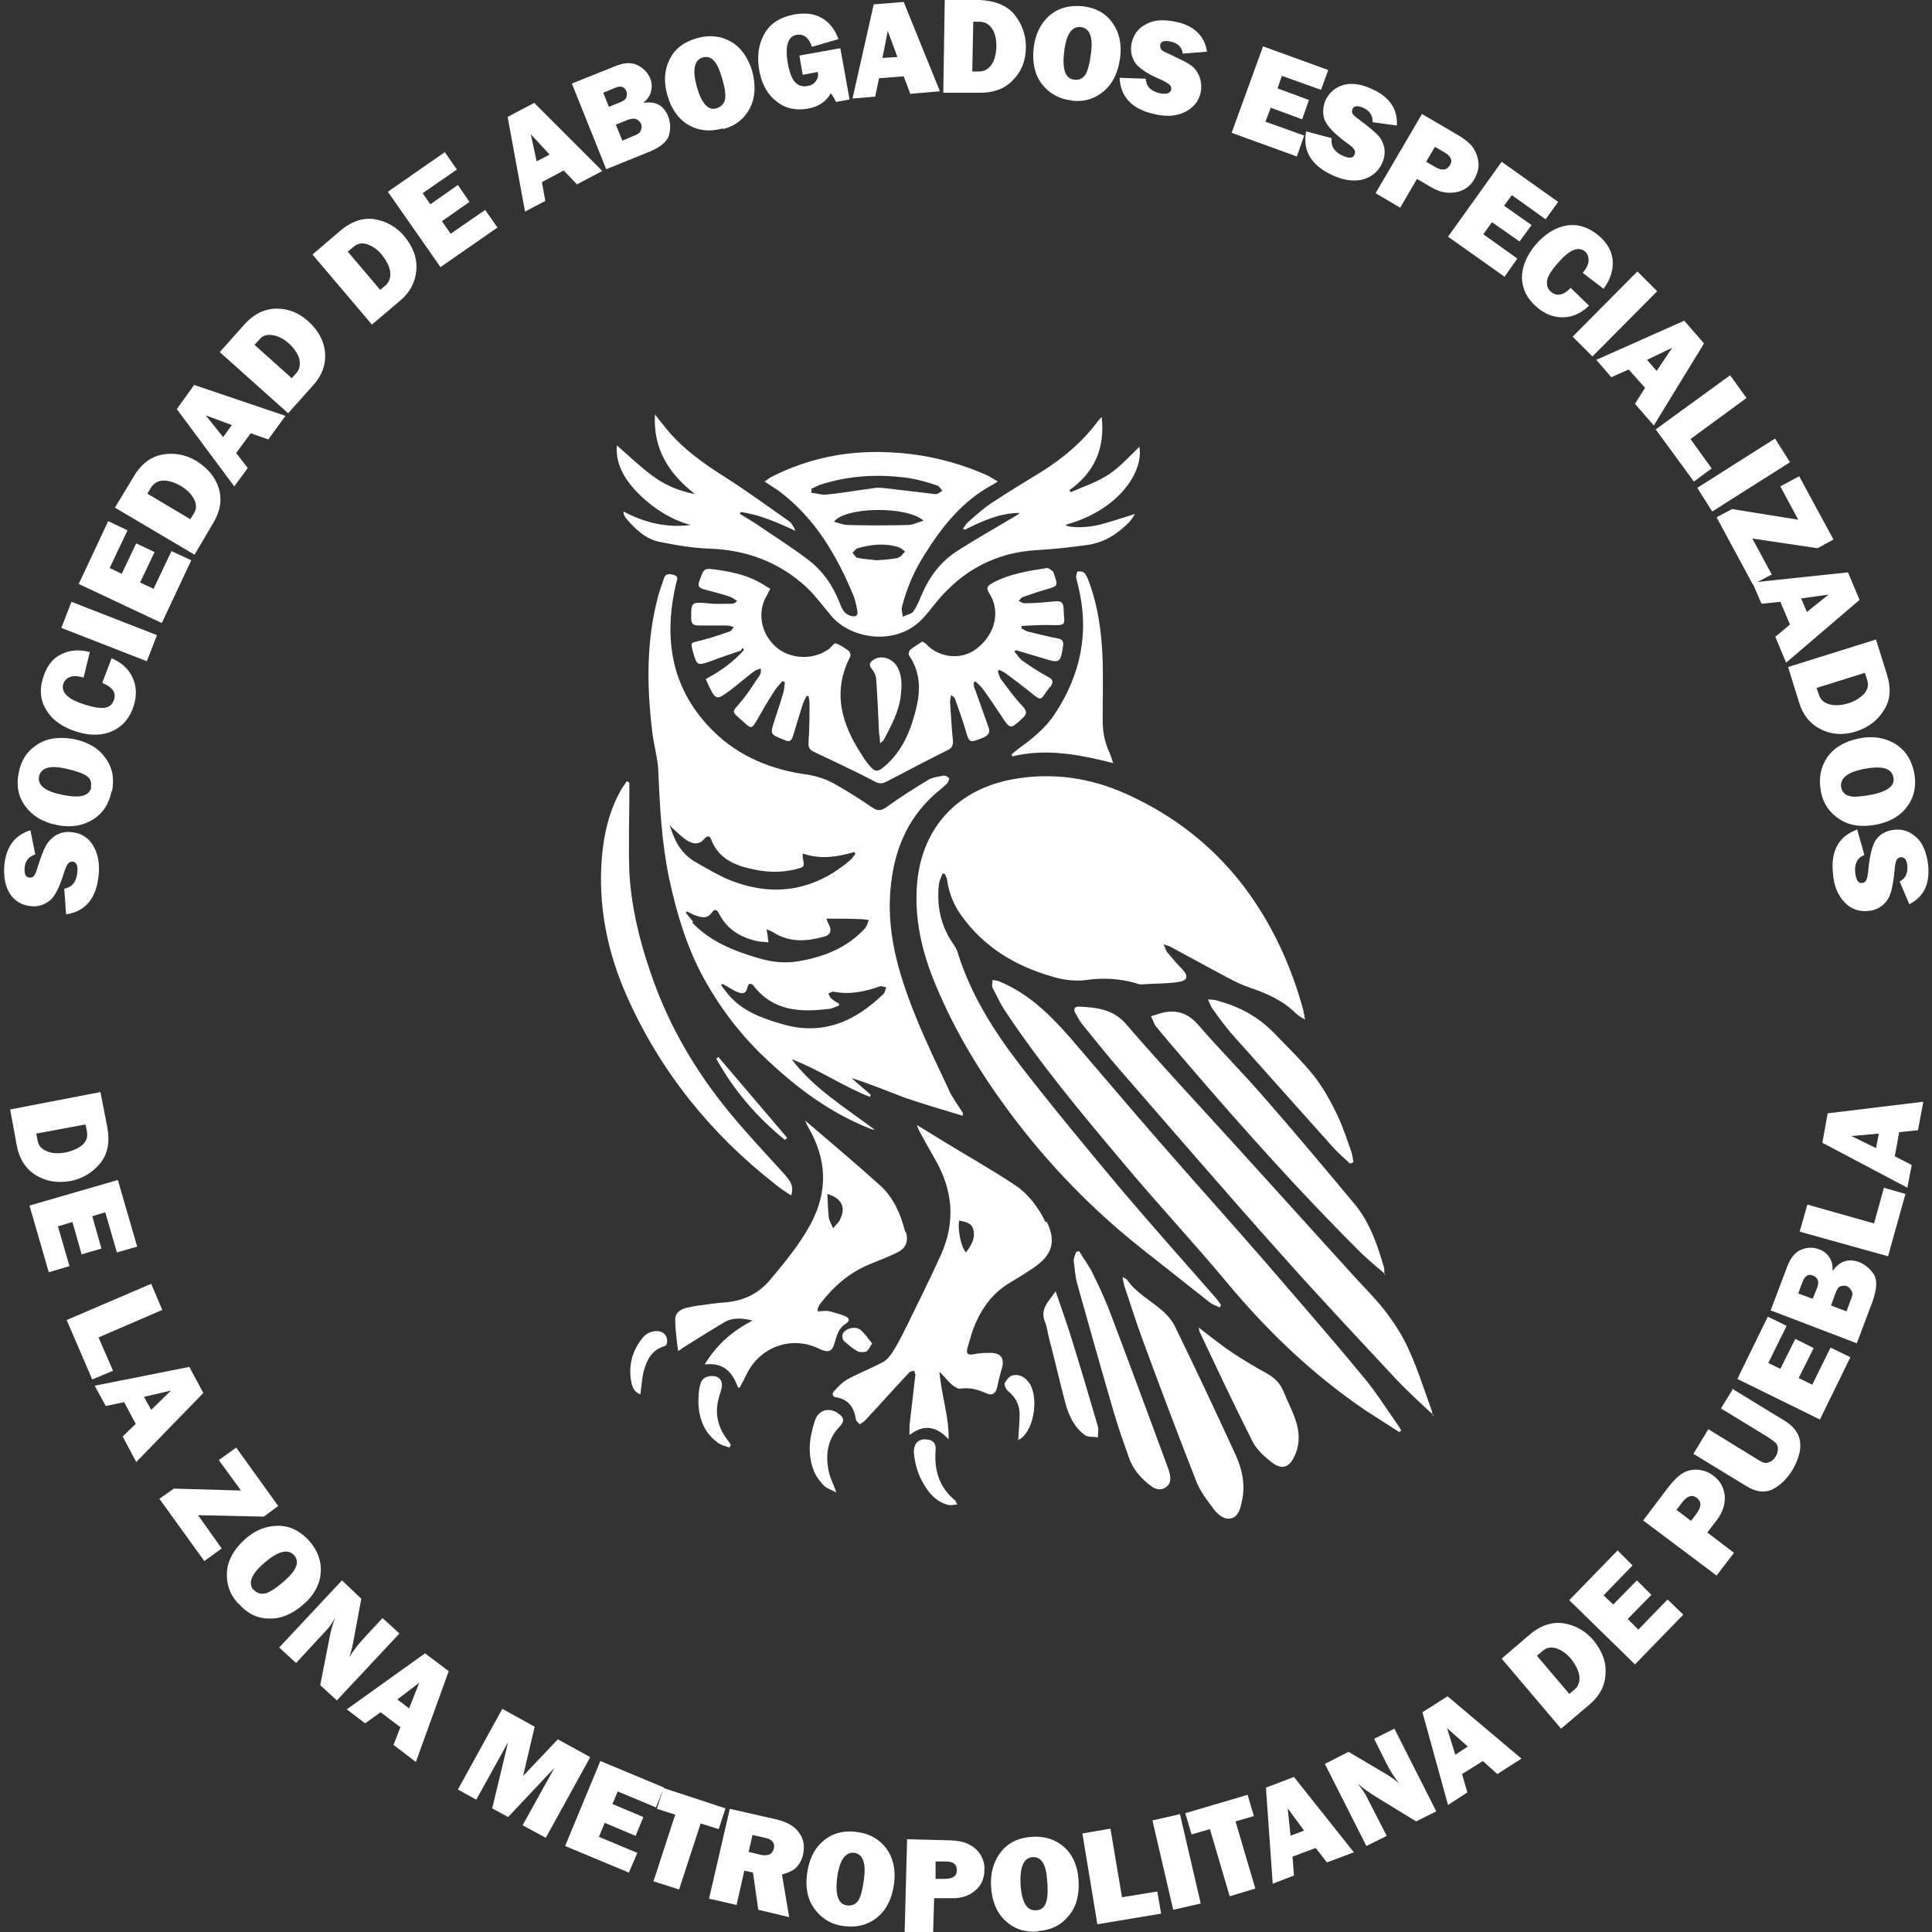 <?xml version="1.0" encoding="UTF-8"?>
<svg id="Layer_1" data-name="Layer 1" xmlns="http://www.w3.org/2000/svg" version="1.1" viewBox="0 0 400 400">
  <rect x="0" y="0" width="400" height="400" fill="#333333" stroke="none"/>
  <defs>
    <style>
      .cls-1 {
        fill: #fff;
        stroke-width: 0px;
      }
    </style>
  </defs>
  <g id="Option_1" data-name="Option 1">
    <g>
      <path class="cls-1" d="M252.5,270.7c-.7-.4-1.5-.6-2.1-1.1-4.6-3.6-9.2-7.3-13.8-10.9-10.4-8.2-19.6-17.7-27.5-28.3-6.1-8.2-11.4-16.9-15.3-26.3-2.9-6.8-4.6-14-3.9-21.5,1.1-11.4,8.5-19.3,20-21.3,8-1.4,15.7-.3,23.1,3,13.2,5.9,23.2,15.2,30.1,27.9,2.9,5.3,5.1,11,6.7,16.8.1.5.2,1.1.4,2.1-.8-.5-1.4-.8-1.8-1.2-2.7-2.7-6-4.2-9.6-5.4-3.2-1.1-6.2-3-9.3-4.6-2.4-1.3-4.8-2.6-7.2-3.9-.3-.2-.7-.2-1.4-.5.4.8.5,1.4.8,1.7,1,1.2,2,2.4,3.1,3.5,1.3,1.4,1.1,2.3-.8,2.6-2.5.4-5.1.3-7.6.5-.5,0-.9-.1-1.4-.3-3.3-.9-6.6-1.1-10.1-.6-2.2.3-4.8,0-7-.7-7.7-2.2-14.2-6.1-18.9-12.7-1.5-2.1-2.5-4.5-2.9-7.2,0-.5-.3-.9-.5-1.4-.2,0-.3,0-.5,0-.2.7-.6,1.4-.7,2.1-.5,4.4.3,8.5,2.8,12.2.5.7,1,1.5,1.2,2.4,2.7,8.5,7.4,15.9,12.7,22.8,6.9,8.9,14.1,17.6,21.4,26.3,6.3,7.4,12.8,14.7,19.2,22,.4.5.8,1,1.1,1.5-.1.2-.2.3-.3.5Z"/>
      <path class="cls-1" d="M153.4,134.7c-2,.7-4,1.3-6,2.1-3.1,1.1-3.1,1.1-4-2.1-.4-1.7-.4-1.6,1.3-2,2.1-.5,4.2-1.2,6.2-1.9.4-.1.7-.4,1-1-.5-.1-1-.3-1.5-.3-1.9,0-3.9,0-5.8,0-1.1,0-1.5-.4-1.5-1.5,0-3.3,0-3.4,3.4-3.1,1.6.2,3.3.1,5,.1.3,0,.7-.1,1.1-.6-.5-.3-1-.7-1.6-.9-1.8-.6-3.5-1-5.3-1.5-1-.3-1.3-.7-.9-1.7,1-2.8.9-2.7,3.9-2.3,3.4.5,6.7,1.3,9.6,3.2.3.2.7.4,1.2.7-.3.5-.5.9-.7,1.3-2.1,3.5-1.3,7.9,1.8,10.7,2.9,2.6,7.7,2.8,10.8.6,0,0,0,0,.1,0,.5-.4,1.2-1.4,1.5-1.3,1,.3,1.9,1,2.8,1.6.2.2.4.9.2,1.2-3.4,6.6-2.1,12.8,1.5,18.8.8,1.3,1.6,2.7,2.6,3.8,1.1,1.3,1.7,1.2,3,.1,3.9-3.3,5.6-7.8,6.7-12.5.8-3.6.7-7.2-1.6-10.5-.2-.2,0-1,.3-1.2.7-.6,1.6-1.1,2.5-1.7.2.2.5.3.7.5,2.8,3,7.4,3.4,10.5,1,3.9-3,5-7.8,2.6-11.5-.6-1-.5-1.4.5-2,3.6-2,7.6-2.6,11.5-3.2.3,0,.8.4,1.2.7.1,0,.1.3.2.5.9,2.6.9,2.5-1.8,3.3-1.5.4-3.1,1-4.6,1.5-.3.1-.6.5-.9.8.4.2.8.5,1.2.5,2.1,0,4.2-.2,6.4-.4,1.2-.1,1.6.2,1.7,1.4.1,3.7,1,3.6-3.4,3.5-1.8,0-3.5.1-5.3.2,0,.2,0,.3,0,.5.5.3,1,.6,1.5.7,2,.5,4,1,6.1,1.4.9.2,1.1.6,1,1.5-.5,3.5-.7,3.7-4.1,2.6-1.9-.6-3.8-1.1-5.7-1.7,0,.1-.2.2-.3.3.6.6,1,1.4,1.7,1.9,1.7,1.2,3.5,2.4,5.4,3.4.9.5,1,1,.5,1.8,0,0,0,.2-.2.2-2.2,2.7-1.3,3.4-4.6.7-1.5-1.2-3.1-2.4-4.6-3.5-.4-.3-.9-.5-1.3-.7-.1,0-.2.2-.3.3.2.6.3,1.2.7,1.7,1.4,1.9,2.8,3.8,4.4,5.5.9,1,1,1.6,0,2.5-2.5,2.3-2.5,2.4-4.4-.5-1.2-1.8-2.4-3.6-3.7-5.4-.4-.6-1-1.1-1.6-1.7l-.4.2c0,.5,0,1,.3,1.5.9,2.5,1.8,5.1,2.7,7.6.5,1.2.1,1.8-1,2.3-3,1.2-2.9,1.2-3.8-1.9-.6-2-1.3-3.9-2-5.9-.1-.4-.4-.7-.9-1,0,.5-.2.9-.2,1.4.2,2.7.3,5.4.6,8.1,0,.9-.2,1.5-1.1,1.9-4.2,2.1-8.4,4.3-12.6,6.5-.9.5-1.6.5-2.5,0-2.1-1.1-4.1-2.1-6.2-3.1-2.1-1-4.2-2-6.3-3-1-.4-1.3-1-1.2-2.1.2-2.6.2-5.3.2-7.9,0-.5-.1-1.1-.2-1.6-.1,0-.3,0-.4,0-.3.6-.6,1.1-.8,1.7-.7,2.2-1.3,4.3-2,6.5-.3,1.1-.8,1.4-1.8.9-3-1.2-3-1.1-2-4.2.6-1.9,1.3-3.8,1.8-5.7.2-.7.2-1.4.3-2.1-.2,0-.3-.1-.5-.2-.6.7-1.2,1.3-1.7,2.1-1.3,2-2.5,4.1-3.7,6.2-.9,1.5-1.1,1.6-2.4.4-3.1-2.8-2.8-1.9-.4-4.9,1.3-1.6,2.3-3.3,3.5-5,.2-.3.3-.7.2-1.4-.5.2-1,.3-1.4.6-1.7,1.3-3.2,2.6-4.9,3.9-2.8,2.1-3,2.1-4.5-1-.2-.4-.3-.8-.6-1.3,3-1.6,5.7-3.5,7.9-6,0-.2-.2-.3-.3-.5Z"/>
      <path class="cls-1" d="M289.7,296.5c-2.3-1.5-4.7-3-7-4.5-10.9-7.4-20.3-16.4-28.7-26.5-7-8.4-14.5-16.4-21.5-24.8-8.6-10.2-17.2-20.5-24.6-31.7-.9-1.4-1.6-3-2.4-4.5-.2-.4,0-1,0-1.6.5.1,1,.1,1.4.3,6.1,2.5,10.6,7,14.8,11.8,6.1,7.1,12.1,14.2,18.2,21.2,7.3,8.4,14.7,16.6,22,25,6.8,7.9,13.7,15.8,20.3,23.8,2.8,3.3,5.1,7.1,7.6,10.6.1.2.2.4.3.6,0,0-.2.2-.3.2Z"/>
      <path class="cls-1" d="M296.8,293c-2.7-2.5-5.2-4.8-7.6-7.3-8.1-8.7-16.3-17.4-24.2-26.3-11.1-12.4-21.9-25-32.8-37.5-2.8-3.2-5.4-6.5-8.1-9.8-.6-.7-1-1.6-1.5-2.4-.4-.8-.1-1.3.8-1.3,3.6.2,7.1.5,9.8,3.7,7.5,8.7,15.4,17.1,23.1,25.6,7.7,8.5,15.4,17,23.1,25.5,2.4,2.7,5,5.2,7.2,8,2,2.6,3.8,5.3,5.1,8.3,1.8,3.9,3.1,8.1,4.6,12.2.2.4.2.9.4,1.5Z"/>
      <path class="cls-1" d="M130.3,162.1c0,.6,0,1.2,0,1.7,0,5.6-.2,11.2,0,16.8.4,7,2,13.8,4.3,20.5,3.6,10.8,9.3,20.6,16.5,29.3,3.6,4.4,7.5,8.5,11.3,12.7,1,1.2,2.1,2.3,1.4,4.4-1.2-.8-2.4-1.5-3.4-2.4-13.3-10.4-23.7-23.3-30.6-38.8-4-9-6-18.6-5.2-28.6.4-5,1.5-9.8,4-14.2.3-.6.8-1.1,1.1-1.7.1,0,.3,0,.4.1Z"/>
      <path class="cls-1" d="M286.8,263.8c-1.8-1.5-3.3-2.8-4.8-4.2-12.6-12.5-24.4-25.7-35.9-39.1-2.2-2.6-4.5-5.2-6.7-7.9-.5-.6-.7-1.5-1.1-2.2.8-.2,1.5-.5,2.3-.7,2.9-.7,5.3,0,7.4,2.4,4.5,5.2,9.3,10,13.8,15.2,6.3,7.2,12.4,14.5,18.5,21.8,3.3,3.9,4.9,8.7,6.3,13.5,0,.3,0,.6,0,1.3Z"/>
      <path class="cls-1" d="M232.4,264.4c.6.3.8.4.9.5,1.9,2.8,4.9,4.3,7.4,6.5.9.8,1.8,1.8,2.4,2.9,4.2,8.6,8.3,17.3,12.3,26,1.6,3.3,2.6,6.8,1.7,10.6-.3,1.3-.6,2.9-2,3.4-1.5.5-2.8-.6-3.7-1.7-1.4-1.9-3-3.9-3.8-6.1-3.8-9.7-7.5-19.5-11.1-29.3-1.3-3.5-2.4-7.1-3.6-10.6-.2-.6-.3-1.2-.5-2.2Z"/>
      <path class="cls-1" d="M223.4,259c1,1.7,2.2,3.2,3,5,1.4,2.8,2.7,5.7,3.8,8.7,3.9,10.3,7.7,20.6,11.5,30.9.2.5.4,1.1.5,1.6.2,1,.2,2-.8,2.7-1,.7-2,.5-2.9-.1-2.2-1.6-3.9-3.5-4.8-6.1-1.1-3.1-2.2-6.2-3.1-9.3-2.6-8.9-5.1-17.8-7.6-26.7-.4-1.5-.5-3.2-.7-4.7,0-.6.3-1.2.5-1.8.2,0,.4-.1.6-.2Z"/>
      <path class="cls-1" d="M230.5,158c-7.1-1.8-13.9-3.1-20.9-1.4,0-.1-.1-.2-.2-.4.5-.4,1.1-.9,1.6-1.3,2.8-2,5.5-4.2,7.4-7.1,5.4-8.2,7.2-17,4.8-26.6-.1-.5-.3-1.1-.4-1.7,0-.4.2-1.1.3-1.2.4,0,1.1,0,1.4.3.4.5.7,1.1.9,1.7,2,5.3,2.7,10.9,2.9,16.5.1,4.1,0,8.2,0,12.3,0,2.4.4,4.6,1.4,6.7.2.5.4,1,.7,2Z"/>
      <path class="cls-1" d="M248.1,274.8c2.5,1.9,4.7,3.7,7.1,5.3,2.3,1.5,4.6,2.9,7,4.2,1.6.9,2.8,2,3.5,3.7.8,2,1.8,3.9,2.5,5.9.9,2.6,1,5.3-.3,7.8-1,2.1-2.5,2.6-4.4,1.2-1.6-1.2-3.3-2.7-4.2-4.5-3.8-7.5-7.4-15.2-11-22.8,0-.2,0-.3-.2-.9Z"/>
      <path class="cls-1" d="M279.5,240.9c-1.3-1.2-2.7-2.4-3.9-3.8-6.7-7.5-13.4-15-20.1-22.5-1.6-1.8-3.1-3.8-4.5-5.8-.3-.4-.5-1-.9-1.9.9.1,1.5.1,2,.3,4.5,1.2,8.4,3.3,11.7,6.7,2.8,2.9,5.7,5.7,8.2,8.8,1.8,2.3,3.3,4.9,4.6,7.6,1.3,2.6,2.2,5.4,3.2,8.2.2.7.3,1.4.4,2.1-.2.1-.4.2-.6.3Z"/>
      <path class="cls-1" d="M218.5,267.2c1.1,3.2,2.1,6,3,8.8,2,6.4,3.9,12.8,5.8,19.3.2.7,0,1.5,0,2.3-.9-.2-2.1,0-2.7-.5-2.2-1.6-3.3-4-4-6.5-1.2-4.5-2.2-9-3.4-13.5-.3-1.1-.4-2.3-.8-3.3-1.2-2.8.7-4.3,2.2-6.5Z"/>
      <path class="cls-1" d="M182.2,154c0-1-.1-1.6-.2-2.2-.2-3.7-.3-7.4-.6-11.1,0-.8-.4-1.6-.9-2.2-.8-1-.3-1.5.5-2,1.8-1,4.1,0,5,2,.8,1.8.7,3.7.5,5.5-.4,3.4-2,6.3-3.6,9.3,0,.1-.3.2-.7.6Z"/>
      <path class="cls-1" d="M173.2,309c-1-.5-1.9-.8-2.5-1.3-.8-.8-1.5-1.7-2-2.7-1.6-3.6-1.2-7.2,0-10.8.7-2.3,2.9-2.9,4.8-1.6,1.3.9,1.4,1.6.3,2.8-2.4,2.5-2.9,5.6-2.3,8.8.2,1.5,1,2.9,1.7,4.9Z"/>
      <path class="cls-1" d="M198.3,311.5c-.8,0-1.3.2-1.9.1-2.1-.5-3.6-1.9-4.7-3.6-1.5-2.2-2.3-4.7-2.5-7.4,0-1.6.8-2.6,2.3-2.6,1.5,0,2.4.7,2.2,2.4-.3,4.1.8,7.6,4.1,10.3,0,0,.1.2.4.8Z"/>
      <path class="cls-1" d="M151,299.7c-.8-.3-1.8-.5-2.5-1.1-2.6-1.9-3.7-4.7-3.9-7.8,0-1.4,0-2.8.4-4.2.3-1.3,1.4-1.8,2.7-1.7,1.4.1,2,1.2,1.7,2.5-.3,1.2-.8,2.4-.9,3.7-.3,2.6.5,4.9,2.1,7,.3.3.5.7.7,1.1-.1.2-.2.3-.3.5Z"/>
      <path class="cls-1" d="M210.8,298.3c.1-1.9.3-3.7.3-5.5,0-1.9-.8-3.5-2.4-4.8-.4-.3-.8-1.2-.7-1.6.3-.6.9-1.4,1.5-1.6,1.4-.4,2.6.2,3.5,1.4,2.1,2.8,1.2,9.5-1.6,11.6-.2.2-.5.2-.7.3Z"/>
      <path class="cls-1" d="M132.6,288.7c-1.3-.5-1.7-1.5-1.9-2.6-.6-3.2.1-6.2,2.1-8.8.8-1.1,1.9-1.8,3.4-1.7,1.3.1,2.1,1.1,1.9,2.4,0,.3-.3.7-.5.7-2.8.8-3.8,3.1-4.4,5.5-.3,1.4-.4,2.8-.6,4.4Z"/>
      <path class="cls-1" d="M162.5,236c-5.8-4.7-10.6-10.3-14.2-16.8.1-.1.3-.2.4-.4,4.8,5.6,9.5,11.2,14.3,16.8l-.5.4Z"/>
      <path class="cls-1" d="M180.6,278.1c-.5.8-.8,1.4-1.2,1.7-.5.2-1.3.2-1.8,0-1.1-.6-2-1.4-2.9-2.2-.3-.3-.4-1.1-.2-1.5.6-1.1,2.6-1.6,3.6-.8.9.7,1.6,1.8,2.5,2.9Z"/>
      <path class="cls-1" d="M196.3,225.3c-2.3-4.9-4.7-9.8-6.7-14.8-3.6-8.9-6.3-17.9-5.1-27.7.9-7.7,3.9-14.2,10-19.2.5-.4,1.1-.9,1.6-1.4.2-.3.5-.9.4-1.1-.3-.3-.8-.6-1.2-.5-1,.2-2.1.3-3,.8-3,1.8-6,3.7-8.9,5.8-1.1.7-1.7.7-2.8,0-2.6-1.8-5.3-3.5-8-5-1.6-.9-3.5-1.5-5.3-1.8-7.5-1-14.2-3.7-19.6-9-8.8-8.7-10.4-19.2-7.7-30.7.2-.7.6-1.4-.6-1.7-.9-.2-1.7-.3-2,.9-.3,1.1-.8,2.2-1.1,3.4-2.5,9.2-2.4,18.5-1.3,27.9.3,2.9,1.2,5.7,1.3,8.5.3,7.4.7,14.7,2.2,22,1.7,7.9,4,15.5,8.1,22.4,3.6,6.2,8.1,11.7,13.5,16.5,6,5.5,12.5,10.1,20.1,13.1.3.1.6.2.9.2-6.1-4.6-12.6-8.5-17.2-14.6,5.6,2.1,10.6,5.6,16.2,7.8,0-.1.1-.2.2-.4-1.3-1.2-2.7-2.3-4-3.5,3.9,1.2,7.6,2.8,11.4,4.2,3.8,1.3,7.7,2.4,11.6,3.6,0-.2,0-.3.1-.5-1-1.6-2.2-3.2-3-4.9ZM138.6,170.7c.3.4.6.8,1,1.1.9.8,1.8,1.7,2.8,2.3,1.2.7,2.4.8,3.4-.4.5-.6,1.1-.8,1.4,0,1.5,4.1,5,5.5,8.8,6.3,2.8.6,5.7.7,8.6,0,2-.5,2-.5,1.6-2.4,0-.2,0-.4,0-.9,3.6,1.3,7.2.7,10.7-.3,0,.1.1.2.2.4-.4.5-.7,1-1.2,1.4-7,5.9-14.9,7.5-23.5,4.5-3-1-5.9-2.8-8.7-4.4-2.8-1.7-4.2-4.5-5.1-7.7ZM143.5,190.8c-.5-.6-1-1.2-1.5-1.8,0,0,.1-.2.2-.3.7.3,1.3.7,2,.9,1.2.4,2.3.6,3.2-.7.8-1.1,1.3-.1,1.6.5,1.7,3.2,4.6,4.8,8,5.5.6.1,1.3.1,2.1.2-.1-1-.2-1.7-.4-2.7.7.3,1.1.4,1.5.7,3.4,2.1,6.9,1.8,10.5.8,1.2-.3,1.5-1.2,1-2.3-.2-.4-.4-.8-.6-1.4.5,0,.8,0,1.1,0,2,0,4,0,6,.1.6,0,1.1.1,1.7.2-.3.6-.4,1.2-.8,1.7-3.7,4-8.4,5.9-13.7,6.8-2.8.5-5.6.2-8.3-.6-5.1-1.5-10-3.4-13.8-7.4ZM183.1,205.6c-6.1,6-13,9-21.6,6.3-4.1-1.2-8-2.7-10.8-6.1-.5-.6-.9-1.2-1.4-1.8.1-.1.2-.2.3-.3.5.3.9.5,1.4.8.7.4,1.3.8,2,1,.8.3,1.5.1,1.7-.9.2-1.1.8-1.2,1.4-.4,4,5.1,9.5,5.4,15.3,4.7.8,0,1.6-.5,2.3-.7,0-.1,0-.3,0-.4-.5-.3-1.1-.6-1.6-1.1-.3-.2-.4-.7-.6-1,.3-.1.7-.4,1-.4,3.4.7,6.6,0,9.7-1.1.4-.1.9.2,1.3.2-.2.4-.2.9-.5,1.2Z"/>
      <path class="cls-1" d="M220.8,108.6c10.8-3,16-10.9,15.1-16.1-2,1.9-3.9,4.1-6.3,5.7-2.4,1.6-5.2,2.5-7.9,3.7,0-.1-.2-.2-.3-.4,5.2-3.7,7.4-8.7,6.7-15.1-.4.2-.5.5-.8.8-3.1,4.2-7,7.5-11.4,10.3-3.6,2.2-7.2,4.4-10.7,6.7-1.8,1.2-3.4,2.7-5,4.1-.3.3-.5.8-.8,1.1,0,0,.2.2.3.3,3.6-1.8,7.3-3.5,11.4-3.5-.2.3-.5.4-.8.6-4,2.4-8.1,4.7-12,7.2-3.5,2.2-5.9,5.4-7.5,9.2-.5,1.2-1,2.4-1.7,3.4-.5.6-1.5.7-2.2,1.1,0-.6-.3-1.3-.2-1.9,1-4,2.6-7.7,4.8-11.1,3.6-5.8,7.9-11.1,14.1-14.4.2-.1.5-.3,1-.6-1.2-.7-1.9-1.2-2.7-1.5-6-2.6-12.2-4.1-18.8-4.5-9-.6-17.5,1-25.5,5.1-.4.2-.8.6-1.3.9,1.1.7,2,1.3,2.9,1.9,7.5,5.6,12,13.3,15.5,21.7.4,1,.6,2.1.8,3.2.2,1-.4,1.3-1.4,1-1.4-.4-1.9-1.7-2.3-2.8-1.4-3.5-3.5-6.6-6.6-8.9-3.3-2.5-6.8-4.7-10.3-7.1-1.2-.8-2.4-1.5-3.7-2.3,0-.1.1-.3.2-.4,4,.6,7.6,2.2,11.3,3.9-.4-.8-.8-1.7-1.5-2.1-4.3-3-8.5-6.1-12.9-8.9-4.6-2.9-9-6-12.4-10.2-.7-.9-1.4-1.7-2.3-2.9-.4,7.2,2.9,12.3,8.3,16.5-3.6-.7-6.5-2-9.1-4-2.5-1.9-4.8-4.1-7.1-6.1-.3,4.3,2,7.6,5,10.5,3,2.8,6.3,4.9,10.3,6-4.9.6-9.4-.4-13.9-2.8,0,.5,0,.6.1.7.1.3.3.5.4.7,1.9,2.2,4,4.3,7,4.9,3.5.7,7,1.3,10.5,1.4,7.6.3,14.2,2.8,19.8,7.9,1.9,1.8,3.5,4,5.2,6,4,4.8,13.3,6.3,18.7.8,1.2-1.2,2.1-2.5,3.2-3.8,5.4-6.5,12.2-10.1,20.6-10.6,3.6-.2,7.1-.6,10.7-1.1,3.4-.5,6.1-2.3,8.5-4.7.4-.4.7-1,1.2-1.7-2.6.8-4.9,1.6-7.2,2.2-2.7.7-6,.7-7.1.2ZM168,101.9c0-.2,0-.5,0-.7.7-.3,1.3-.7,2-.9,6-1.9,12.1-2.2,18.3-1.3,1.9.3,3.9.9,5.7,1.5.4.1.8.7,1.1,1.1-.5.3-1,.8-1.5.7-3.4-.4-6.7-.8-10.1-1.2-.9-.1-1.9-.2-2.8,0-3.2.4-6.4,1-9.7,1.3-1,.1-2-.3-3.1-.4ZM172.6,108.1c2.2-3.2,15.2-3.4,18.6-.3-1.3.4-2.3.9-3.3.9-4.1.1-8.2.1-12.3,0-.9,0-1.9-.4-3-.7ZM186,115.5c-1.5.3-3,.4-4.5.5-1.3-.2-2.6-.2-3.9-.5-.4,0-.8-.7-1.1-1.1.4-.3.7-.8,1.1-.9,2.8-.8,5.6-1.1,8.5-.2.5.2.9.6,1.3.9-.5.4-.8,1.1-1.4,1.2Z"/>
      <path class="cls-1" d="M216.5,253.1c-1.5-3.1-3.5-5.8-6.3-7.7-4.8-3.2-9.8-6-14.7-9-1.8-1.1-3.6-2.2-5.7-3.5.3.7.4,1,.6,1.4,1.1,2,2.2,4,3.3,5.9,3.6,6.3,4.1,12.8,1.2,19.4-2.3,5.1-4.8,10.1-7.3,15.2-.9,1.8-1.8,3.6-2.9,5.3-.5.7-1.1,1.5-1.9,1.9-2.4,1.3-5,2.3-7.4,3.6-1,.6-1.9,1.5-2.7,2.4-.5.5-.4,1.2.4,1.3,2.6.4,3.7,2.1,4.1,4.5,0,.4.5.7.8,1.1.3-.2.7-.5,1-.7,3.1-3.3,6.1-6.7,9.2-10,.2-.3.7-.3,1.1-.4,0,.3.3.7.2,1-.4,3.5-.8,6.9-1.2,10.4,0,.5,0,1,0,1.9,3.1-2.4,5.7-1.7,8.1.9.1-4.8-1.5-9.1-1.9-14,1.1,1.1,1.8,2,2.6,2.7.5.4,1.2.9,1.7.8,2-.3,3.7.2,5.5,1,1.1.5,1.8,0,2.1-1.1.3-1.3.6-2.7,1-4,.6-2,0-3.2-2.1-3.3-1.3,0-2.5,0-3.8.3-1.2.2-1.5-.2-1.2-1.3.3-1,.6-2.1.9-3.1,1.5-4.4,3.9-8.1,8-10.5,1.7-1,3.3-2,4.9-3.1,3.8-2.6,4.6-5.4,2.6-9.5ZM200,259.3c-1-1-1.8-4.8-1.4-6.6,1.2.3,2.5.4,2.9,1.8.5,1.9-.4,3.3-1.5,4.8Z"/>
      <path class="cls-1" d="M187.4,255c-.9-3.6-2.4-7-5.1-9.5-5-4.5-10.1-8.8-15.6-13.5.3.7.4,1,.6,1.3,3.9,6.7,4.2,13.3.5,20.2-2.3,4.2-5.2,7.7-8.2,11.3-2.4,2.9-5.3,4.4-9,4.8-1.2.1-2.4.2-3.7.4-1.6.2-3.3.4-4.9.8-1.1.3-2.2,1-2.2,2.3,0,2.1.3,4.3.6,6.6.4-.2.7-.4.9-.6,2.9-1.8,5.7-3.6,8.6-5.3,1.8-1.1,3.8-.9,5.9-.4-4,2.1-7.3,4.8-9.9,9.1,4-.5,5.8,1.7,6.9,4.8.1,0,.3,0,.4-.1.4-.8.8-1.5,1.2-2.3,2.6-5.9,9.3-8.5,15.1-5.7,2.1,1,2.8.7,3.4-1.5.4-1.5.9-2.9,2.3-3.7.8-.5.6-1.1,0-1.4-1.1-.5-2.3-.8-3.4-1.1-.8-.2-1.6,0-2.5,0,0-.4,0-.5,0-.6.2-.4.4-.9.7-1.2,2.8-3.6,6.1-6.4,10.4-8.1,1.8-.7,3.5-1.4,5.2-2.2,1.9-.9,2.5-2.2,2-4.2ZM174,252.4c-.3.7-1,1.2-1.5,1.9-.3-.7-.8-1.5-.9-2.2-.2-1.6-.2-3.2-.3-4.9,3,.9,3.9,2.8,2.6,5.3Z"/>
    </g>
    <g>
      <g>
        <path class="cls-1" d="M2.1,229.7l18.7-3.6,1.4,7.2c.6,3.1.1,5.7-1.5,7.6-1.6,1.9-3.6,3.1-6,3.6-2.8.5-5.2.1-7.3-1.2-2.1-1.3-3.4-3.4-3.9-6l-1.4-7.6ZM7.5,234.7l.3,1.5c.2,1,.8,1.7,1.8,2.1,1,.5,2.4.6,4,.3,1.4-.3,2.5-.8,3.4-1.5.9-.8,1.2-1.7,1-2.8l-.3-1.5-10.2,1.9Z"/>
        <path class="cls-1" d="M14.5,262.1l-4.4,1.3-4-13.8,18.3-5.3,4,13.8-4.2,1.2-2.4-8.3-2.7.8,1.9,6.7-4.1,1.2-1.9-6.7-3,.9,2.4,8.3Z"/>
        <path class="cls-1" d="M23.4,283.8l-4.3,1.8-5.3-12.3,17.5-7.5,2.3,5.4-13.2,5.7,3,6.9Z"/>
        <path class="cls-1" d="M25.3,297.5l2.8-2.7-2.4-4.5-3.8.8-2.3-4.2,19.6-3.9,2.9,5.4-13.9,14.3-2.8-5.3ZM29.8,289.2l1.5,2.7,4.1-4-5.6,1.3Z"/>
        <path class="cls-1" d="M45.9,320.6l-3.6,2.6-9.3-12.9,3-2.1,13.9.4-4.6-6.3,3.6-2.6,8.7,12.1-3,2.2-13.6-.3,4.9,6.9Z"/>
        <path class="cls-1" d="M49.3,332c-1.8-2-2.5-4.2-2.3-6.7.2-2.4,1.5-4.6,3.7-6.6,2.1-1.9,4.4-2.8,6.9-2.8s4.6,1.1,6.5,3.2c1.7,2,2.5,4.2,2.3,6.6-.2,2.4-1.4,4.6-3.6,6.5-2.3,2-4.7,3-7.1,2.9-2.5,0-4.6-1.1-6.3-3.1ZM52.5,329.1c.6.7,1.4,1,2.4.8.9-.2,2.3-1.1,4-2.6,2.5-2.2,3.2-3.9,2-5.3-1.3-1.4-3.3-.9-6.2,1.6-2.7,2.3-3.4,4.2-2.2,5.6Z"/>
        <path class="cls-1" d="M69.8,352.1l-3.5-3.2,1.9-9.7c.2-1.2.6-2.7,1.2-4.3-.6,1.1-1.2,2-1.8,2.6l-6.3,6.8-3.5-3.2,13-13.9,4,3.8-1.5,8.1c-.3,1.6-.6,3-1,4,.9-1.4,1.9-2.7,3.1-4l3.8-4.1,3.5,3.2-13,13.9Z"/>
        <path class="cls-1" d="M81.5,361.2l1.4-3.6-4.1-3.1-3.2,2.3-3.8-2.9,16.2-11.6,4.9,3.7-6.8,18.8-4.7-3.6ZM82.2,351.8l2.5,1.9,2.1-5.3-4.6,3.5Z"/>
        <path class="cls-1" d="M122.2,363.8l-9.2,16.7-4.8-2.6,6.6-11.9-9.6,10.2-3.3-1.8,3.3-13.7-6.6,11.9-3.8-2.1,9.2-16.7,6.7,3.7-2.4,10.2,7.2-7.6,6.7,3.7Z"/>
        <path class="cls-1" d="M132,383.5l-1.8,4.2-13.2-5.5,7.3-17.6,13.2,5.5-1.7,4.1-7.9-3.3-1.1,2.6,6.4,2.7-1.6,3.9-6.4-2.7-1.2,2.9,7.9,3.3Z"/>
        <path class="cls-1" d="M145.1,377.4l-4.5,13.8-5.3-1.7,4.5-13.8-3.8-1.2,1.4-4.3,12.8,4.2-1.4,4.3-3.8-1.2Z"/>
        <path class="cls-1" d="M163.3,396.9l-6.3-1.5-1.1-7.7-1.8-.4-1.6,7.1-5.7-1.3,4.3-18.6,9.7,2.2c2.1.5,3.7,1.4,4.6,2.7,1,1.3,1.2,2.7.9,4.4-.2,1.1-.7,2-1.3,2.7-.6.7-1.7,1.2-3.1,1.6l1.5,8.9ZM155,383.4l2.4.6c.7.2,1.3.1,1.8,0,.5-.2.8-.6,1-1.2.3-1.2-.3-2-1.8-2.3l-2.6-.6-.8,3.5Z"/>
        <path class="cls-1" d="M174.9,398.8c-2.7-.3-4.7-1.5-6.2-3.5-1.5-2-2-4.4-1.6-7.4.4-2.8,1.4-5.1,3.3-6.7,1.8-1.6,4.2-2.3,7-1.9,2.6.3,4.7,1.5,6.1,3.4,1.4,1.9,2,4.4,1.6,7.3-.4,3-1.5,5.3-3.4,6.9-1.9,1.6-4.2,2.2-6.8,1.9ZM175.4,394.5c1,.1,1.7-.2,2.3-1,.5-.8.9-2.3,1.2-4.6.4-3.3-.3-5-2-5.3-1.9-.2-3.1,1.5-3.6,5.3-.4,3.5.3,5.4,2.1,5.6Z"/>
        <path class="cls-1" d="M193.4,393.1l-.2,6.9h-5.9c0-.1.5-19.2.5-19.2l8.1.2c2,0,3.6.3,4.6.8s1.9,1.2,2.5,2.2c.6,1,.9,2.1.8,3.2,0,1.8-.7,3.3-2,4.3-1.3,1.1-3,1.6-5.1,1.5h-3.3ZM193.5,389h2c1.7,0,2.6-.5,2.6-1.8,0-1.2-.7-1.8-2.3-1.8h-2.1c0,0,0,3.6,0,3.6Z"/>
        <path class="cls-1" d="M214.9,399.9c-2.7.2-4.9-.5-6.7-2.2-1.8-1.6-2.8-4-3-6.9-.2-2.8.4-5.2,1.9-7.2,1.5-2,3.6-3.1,6.5-3.3,2.6-.2,4.9.5,6.7,2.1,1.8,1.6,2.8,3.9,3,6.8.2,3-.4,5.5-2,7.4-1.5,1.9-3.6,3-6.3,3.2ZM214.5,395.5c1,0,1.7-.6,2-1.4.4-.9.5-2.5.3-4.8-.2-3.3-1.2-4.9-3-4.8-1.9.1-2.7,2.1-2.5,5.9.3,3.5,1.3,5.2,3.1,5.1Z"/>
        <path class="cls-1" d="M239.6,391.6l.8,4.6-13.2,2.2-3.1-18.8,5.8-1,2.4,14.2,7.4-1.2Z"/>
        <path class="cls-1" d="M244.3,375.6l4.3,18.5-5.7,1.3-4.3-18.5,5.7-1.3Z"/>
        <path class="cls-1" d="M255.8,377.1l4.1,13.9-5.3,1.6-4.1-13.9-3.8,1.1-1.3-4.4,12.9-3.8,1.3,4.4-3.8,1.1Z"/>
        <path class="cls-1" d="M274.8,385.7l-2.4-3.1-4.8,1.8.3,3.9-4.4,1.7-1.4-19.9,5.8-2.2,12.4,15.6-5.6,2.1ZM267.1,380.1l2.9-1.1-3.4-4.6.6,5.7Z"/>
        <path class="cls-1" d="M297.4,375l-4.2,2.1-8.5-5.2c-1.1-.7-2.3-1.5-3.6-2.6.8,1,1.4,1.8,1.8,2.6l4.2,8.2-4.2,2.1-8.6-17,4.9-2.5,7.1,4.2c1.4.8,2.6,1.6,3.4,2.4-1-1.3-1.9-2.7-2.7-4.3l-2.5-5,4.2-2.1,8.6,17Z"/>
        <path class="cls-1" d="M309.9,367.2l-2.9-2.6-4.3,2.7,1.1,3.8-4,2.6-5.3-19.2,5.2-3.3,15.3,12.9-5,3.2ZM301.3,363.3l2.6-1.7-4.3-3.8,1.7,5.5Z"/>
        <path class="cls-1" d="M323.2,357.9l-12.3-14.5,5.6-4.8c2.4-2.1,4.9-2.9,7.3-2.5,2.4.4,4.5,1.6,6.1,3.5,1.8,2.2,2.7,4.5,2.5,7-.1,2.5-1.3,4.6-3.3,6.3l-5.9,5ZM324.8,350.8l1.2-1c.7-.6,1.1-1.5,1-2.7-.1-1.1-.7-2.3-1.7-3.6-.9-1.1-1.9-1.8-3-2.2s-2.1-.2-2.9.5l-1.2,1,6.7,7.9Z"/>
        <path class="cls-1" d="M345.2,331.1l3.3,3.2-10,10.3-13.6-13.3,10-10.3,3.1,3.1-6,6.2,2,1.9,4.9-5,3,3-4.9,5,2.2,2.2,6-6.2Z"/>
        <path class="cls-1" d="M353.5,317.3l5.5,4.2-3.6,4.7-15.2-11.4,4.9-6.5c1.2-1.6,2.3-2.7,3.3-3.3,1-.6,2.1-.8,3.2-.7s2.2.5,3.1,1.2c1.5,1.1,2.2,2.5,2.4,4.2.1,1.7-.4,3.4-1.7,5.1l-2,2.6ZM350.1,314.9l1.2-1.6c1-1.4,1-2.4,0-3.2-1-.7-1.9-.4-2.9.8l-1.3,1.7,2.9,2.2Z"/>
        <path class="cls-1" d="M358.6,287.5l10.8,6.6c2,1.2,3.1,2.7,3.3,4.5.2,1.8-.4,3.6-1.5,5.6-1.2,2-2.7,3.4-4.3,4.2-1.6.7-3.4.5-5.3-.7l-11-6.7,3.1-5.1,10.4,6.4c.8.5,1.4.7,2,.5s1.1-.5,1.5-1.2c.4-.6.5-1.2.5-1.7,0-.5-.2-.9-.5-1.2s-.9-.7-1.8-1.3l-9.5-5.8,2.4-3.9Z"/>
        <path class="cls-1" d="M379,279l4.1,2-6.3,12.9-17.1-8.4,6.3-12.9,3.9,1.9-3.8,7.7,2.5,1.2,3.1-6.2,3.8,1.9-3.1,6.2,2.8,1.4,3.8-7.7Z"/>
        <path class="cls-1" d="M384.4,278.1l-17.8-6.8,3.4-9c.7-1.9,1.7-3.1,3-3.6,1.3-.5,2.5-.5,3.7,0,.9.3,1.6.9,2.1,1.7.5.8.7,1.7.6,2.8,1.4-2.1,3.3-2.7,5.5-1.9,1.3.5,2.3,1.4,3.1,2.6.7,1.2.6,3.1-.4,5.8l-3.2,8.5ZM375.3,268.9l1-2.5c.2-.6.2-1.1,0-1.5-.2-.4-.5-.6-.9-.8-1-.4-1.7,0-2.2,1.3l-.9,2.4,3,1.1ZM382.3,271.5l1-2.7c.3-.7.3-1.2,0-1.6-.2-.4-.5-.7-.9-.9-.4-.2-.8-.1-1.3,0s-.8.7-1.1,1.5l-.9,2.5,3.2,1.2Z"/>
        <path class="cls-1" d="M390,245.9l4.5,1.3-3.6,12.9-18.3-5.1,1.6-5.6,13.8,3.9,2-7.2Z"/>
        <path class="cls-1" d="M397.1,234l-3.9.4-.9,5,3.5,1.8-.9,4.7-17.6-9.3,1.1-6.1,19.8-2.4-1.1,5.9ZM388.4,237.7l.6-3-5.7.5,5.1,2.5Z"/>
      </g>
      <g>
        <path class="cls-1" d="M13.7,189.5l-.4-5.5c1.6-.3,2.5-1.4,2.7-3.3.2-1.5-.2-2.2-.9-2.3-.4,0-.7,0-1,.4-.3.3-.5.9-.8,1.7-1,3.3-2,5.3-3.2,6.1-1.1.8-2.4,1.2-3.8,1-1.8-.2-3.2-1-4.2-2.5-1-1.5-1.4-3.5-1.2-6,.4-3.9,2.2-6.2,5.4-7.2l1,5c-1.3.4-2.1,1.3-2.2,2.8-.1,1.3.2,1.9,1,2,.4,0,.6,0,.9-.3.2-.3.5-.8.7-1.6.7-2.2,1.3-3.8,1.8-4.7.5-.9,1.2-1.6,2.1-2.2,1-.5,2-.8,3.3-.6,1.9.2,3.4,1.1,4.4,2.8,1,1.7,1.4,3.8,1.1,6.3-.5,4.6-2.7,7.3-6.7,7.9Z"/>
        <path class="cls-1" d="M23.1,163.8c-.5,2.6-1.8,4.6-3.9,5.9-2.1,1.3-4.6,1.7-7.5,1.1-2.8-.6-4.9-1.8-6.4-3.8s-2-4.3-1.4-7.1c.5-2.6,1.8-4.5,3.9-5.8,2-1.3,4.5-1.6,7.4-1.1,3,.6,5.2,1.9,6.6,3.9,1.5,2,1.9,4.3,1.4,6.9ZM18.8,163c.2-1,0-1.7-.8-2.3-.8-.6-2.3-1.1-4.5-1.6-3.2-.7-5-.1-5.4,1.6-.4,1.9,1.3,3.2,5,3.9,3.5.7,5.4.2,5.8-1.6Z"/>
        <path class="cls-1" d="M21.2,141.3l1.9-5c2.2.9,3.6,2.3,4.4,4.1s.8,3.7.2,5.7c-.8,2.5-2.2,4.2-4.3,5.2s-4.6,1.1-7.5.2c-2.9-.9-4.9-2.3-6.2-4.3-1.3-2-1.6-4.3-.8-6.8.7-2.4,2-4.1,3.7-4.9,1.7-.9,3.7-1.1,6-.5l-1.3,5.3c-1.2-.4-2.2-.4-2.9-.1-.7.3-1.1.8-1.3,1.4-.5,1.8,1,3.2,4.5,4.3,2,.6,3.4.8,4.3.6.9-.2,1.4-.8,1.7-1.6.5-1.5-.3-2.6-2.2-3.4Z"/>
        <path class="cls-1" d="M14.8,124.6l17.7,6.9-2.1,5.4-17.7-6.9,2.1-5.4Z"/>
        <path class="cls-1" d="M35.5,114.1l4.1,1.9-6.1,13-17.2-8.1,6.1-13,4,1.9-3.7,7.8,2.5,1.2,3-6.3,3.8,1.8-3,6.3,2.8,1.3,3.7-7.8Z"/>
        <path class="cls-1" d="M40.2,114.8l-16.4-9.7,3.8-6.3c1.6-2.8,3.7-4.3,6.1-4.7,2.4-.4,4.7,0,6.9,1.3,2.4,1.5,4,3.4,4.7,5.7.7,2.4.3,4.7-1.1,7.1l-3.9,6.6ZM39.4,107.5l.8-1.3c.5-.8.5-1.8,0-2.8s-1.4-2-2.8-2.8c-1.2-.7-2.4-1.1-3.5-1.1-1.2,0-2,.5-2.6,1.4l-.8,1.3,8.9,5.3Z"/>
        <path class="cls-1" d="M55.6,91l-3.7-1.3-3,4.1,2.4,3.1-2.8,3.8-11.9-16,3.6-5,18.9,6.4-3.5,4.8ZM46.2,90.5l1.8-2.5-5.4-2,3.6,4.5Z"/>
        <path class="cls-1" d="M59.7,85.6l-14.2-12.7,4.9-5.5c2.1-2.4,4.4-3.5,6.9-3.5,2.5,0,4.6.9,6.5,2.6,2.1,1.9,3.3,4.1,3.5,6.5s-.6,4.7-2.4,6.7l-5.2,5.8ZM60.4,78.3l1-1.1c.6-.7.8-1.6.6-2.8-.3-1.1-1-2.2-2.2-3.3-1-.9-2.1-1.5-3.3-1.7-1.1-.2-2.1,0-2.8.9l-1,1.1,7.7,6.9Z"/>
        <path class="cls-1" d="M77,67.2l-12.3-14.5,5.6-4.8c2.4-2.1,4.9-2.9,7.3-2.5s4.5,1.6,6.1,3.5c1.8,2.2,2.7,4.5,2.5,7-.2,2.5-1.3,4.6-3.3,6.3l-5.9,5ZM78.6,60.1l1.2-1c.7-.6,1.1-1.5,1-2.7-.1-1.1-.7-2.3-1.7-3.6-.9-1.1-1.9-1.8-3-2.2-1.1-.4-2.1-.2-2.9.5l-1.2,1,6.7,7.9Z"/>
        <path class="cls-1" d="M100.4,43.4l2.6,3.7-11.8,8.2-10.9-15.6,11.8-8.2,2.5,3.6-7.1,4.9,1.6,2.3,5.7-4,2.4,3.5-5.7,4,1.8,2.6,7.1-4.9Z"/>
        <path class="cls-1" d="M119.4,38.1l-2.7-2.8-4.5,2.4.7,3.9-4.2,2.2-3.6-19.6,5.5-2.9,14.1,14.1-5.3,2.8ZM111.1,33.4l2.7-1.4-3.9-4.2,1.2,5.6Z"/>
        <path class="cls-1" d="M125.5,35l-7.1-17.7,9-3.6c1.9-.8,3.4-.8,4.6-.2,1.2.6,2.1,1.5,2.6,2.7.4.9.4,1.8.2,2.7-.2.9-.8,1.7-1.6,2.4,2.5-.4,4.2.5,5.1,2.7.5,1.3.6,2.6.2,4-.4,1.4-1.9,2.6-4.5,3.6l-8.4,3.4ZM126.1,22.1l2.5-1c.6-.3,1-.6,1.1-1,.1-.4.1-.8,0-1.2-.4-1-1.2-1.2-2.4-.7l-2.4,1,1.2,3ZM128.9,29.1l2.6-1.1c.7-.3,1.1-.6,1.2-1.1.2-.4.2-.9,0-1.3-.2-.4-.5-.7-.9-.9-.4-.2-1-.2-1.8.1l-2.5,1,1.3,3.2Z"/>
        <path class="cls-1" d="M149.6,26.6c-2.6.7-4.9.5-7-.7s-3.6-3.3-4.4-6.1c-.8-2.7-.7-5.2.4-7.4,1-2.2,2.9-3.7,5.7-4.5,2.5-.7,4.9-.5,7,.7,2.1,1.2,3.5,3.2,4.4,6,.8,2.9.7,5.5-.4,7.7-1.1,2.2-2.9,3.7-5.5,4.4ZM148.4,22.4c.9-.3,1.5-.9,1.7-1.8.2-.9,0-2.5-.7-4.7-.9-3.2-2.2-4.5-3.9-4-1.8.5-2.2,2.6-1.2,6.2,1,3.4,2.4,4.9,4.1,4.3Z"/>
        <path class="cls-1" d="M174,10.1l1.9,10.5-2.8.5c-.4-.7-.7-1.3-1.1-1.8-.9,1.7-2.5,2.8-4.8,3.2-2.4.4-4.6,0-6.4-1.5-1.9-1.4-3.1-3.6-3.6-6.4-.5-2.8-.2-5.3,1-7.5,1.2-2.2,3.2-3.5,6.2-4.1,2.2-.4,4.1-.2,5.7.7,1.6.9,2.7,2.3,3.5,4.4l-5.5,1.6c-.6-1.9-1.7-2.7-3.1-2.5-1.9.3-2.5,2.3-1.9,5.9.4,2.2,1,3.5,1.7,4.1.7.6,1.5.8,2.4.6.7-.1,1.3-.4,1.7-1,.4-.5.6-1.1.4-1.9l-3.1.6-.7-4,8.4-1.5Z"/>
        <path class="cls-1" d="M188.5,19.5l-1.4-3.7-5.1.4-.8,3.8-4.7.4,4.4-19.5,6.2-.5,7.5,18.5-5.9.5ZM182.7,12l3.1-.2-2-5.4-1.1,5.6Z"/>
        <path class="cls-1" d="M195.3,19L195.6,0h7.4c3.2.2,5.6,1.2,7.1,3.1s2.3,4.1,2.3,6.6c0,2.8-.9,5.1-2.7,6.9-1.7,1.8-4,2.6-6.7,2.6h-7.7ZM201.2,14.8h1.5c1,0,1.8-.4,2.5-1.3.7-.9,1-2.2,1.1-3.8,0-1.4-.2-2.6-.8-3.6-.6-1-1.4-1.5-2.5-1.6h-1.5s-.2,10.3-.2,10.3Z"/>
        <path class="cls-1" d="M221.9,20.8c-2.7-.3-4.7-1.5-6.2-3.4-1.5-2-2-4.4-1.7-7.4.3-2.8,1.4-5.1,3.2-6.7,1.8-1.6,4.2-2.3,7-2,2.6.3,4.7,1.4,6.1,3.4,1.4,1.9,2,4.4,1.6,7.3-.4,3-1.5,5.3-3.4,6.9-1.9,1.6-4.2,2.3-6.8,1.9ZM222.4,16.5c1,.1,1.7-.2,2.3-1,.5-.8.9-2.3,1.2-4.6.4-3.3-.3-5-2.1-5.3-1.9-.2-3.1,1.5-3.5,5.3-.4,3.5.3,5.4,2.1,5.6Z"/>
        <path class="cls-1" d="M231.7,16.1l5.5.2c.1,1.6,1.1,2.6,2.9,3,1.4.3,2.2,0,2.4-.7,0-.4,0-.7-.3-1-.3-.3-.8-.6-1.6-1-3.1-1.3-5-2.6-5.7-3.8-.7-1.2-.9-2.5-.6-3.9.4-1.8,1.4-3.1,3-3.9,1.6-.9,3.6-1,6.1-.5,3.8.8,6,2.9,6.5,6.2l-5,.4c-.2-1.4-1.1-2.2-2.6-2.5-1.2-.3-2,0-2.1.7,0,.3,0,.6.2.9.2.3.7.6,1.5.9,2.1,1,3.6,1.7,4.5,2.3.9.6,1.5,1.4,1.9,2.4.4,1,.5,2.1.3,3.3-.4,1.9-1.5,3.2-3.3,4.1s-3.9,1-6.4.4c-4.5-1-6.9-3.5-7.1-7.5Z"/>
        <path class="cls-1" d="M270,28.1l-1.5,4.3-13.5-4.9,6.5-17.9,13.5,4.9-1.5,4.1-8.1-2.9-.9,2.6,6.5,2.4-1.4,4-6.5-2.4-1.1,2.9,8.1,2.9Z"/>
        <path class="cls-1" d="M270.4,27.2l5.3,1.4c-.2,1.6.5,2.8,2.2,3.6,1.3.6,2.2.6,2.5-.1.2-.4.2-.7,0-1.1-.2-.4-.7-.8-1.4-1.3-2.8-2-4.3-3.7-4.8-5-.4-1.3-.3-2.6.2-3.9.8-1.6,2-2.7,3.7-3.2,1.7-.5,3.8-.2,6.1.9,3.5,1.6,5.2,4.1,5,7.5l-5-.7c0-1.4-.6-2.4-2-3-1.2-.5-1.9-.4-2.2.3-.1.3-.1.6,0,.9.2.3.6.7,1.3,1.2,1.9,1.4,3.2,2.5,3.9,3.2.7.7,1.2,1.7,1.4,2.7.2,1.1,0,2.2-.5,3.3-.8,1.7-2.2,2.8-4.1,3.3-1.9.4-4,.1-6.3-1-4.2-2-6-4.9-5.3-8.9Z"/>
        <path class="cls-1" d="M293.4,37l-3.5,6-5.1-3,9.6-16.4,7,4.1c1.8,1,3,2,3.6,2.9s1,2,1.1,3.1-.2,2.2-.8,3.3c-.9,1.6-2.2,2.5-3.9,2.8-1.7.3-3.4,0-5.2-1.1l-2.9-1.7ZM295.3,33.5l1.7,1c1.5.9,2.5.8,3.2-.3.6-1,.2-1.9-1.2-2.7l-1.9-1.1-1.9,3.2Z"/>
        <path class="cls-1" d="M314.1,53.6l-2.6,3.7-11.7-8.3,11.1-15.5,11.7,8.3-2.6,3.6-7-5-1.6,2.2,5.7,4-2.5,3.4-5.7-4-1.8,2.5,7,5Z"/>
        <path class="cls-1" d="M325.2,59.6l3.8,3.7c-1.7,1.6-3.5,2.4-5.5,2.4-1.9,0-3.7-.7-5.3-2.1-2-1.7-3-3.7-3.1-6,0-2.3.9-4.6,2.8-6.9,2-2.3,4.1-3.6,6.4-4,2.3-.4,4.5.3,6.6,2,1.9,1.6,2.9,3.4,3,5.4.1,1.9-.5,3.8-1.9,5.7l-4.3-3.3c.8-1,1.2-1.8,1.2-2.6s-.2-1.3-.7-1.8c-1.4-1.2-3.3-.4-5.7,2.4-1.4,1.6-2.1,2.8-2.2,3.7-.1.9.1,1.6.8,2.2,1.2,1,2.5.8,4-.7Z"/>
        <path class="cls-1" d="M343.1,60.3l-13.4,13.5-4.1-4.1,13.4-13.5,4.1,4.1Z"/>
        <path class="cls-1" d="M338.5,83.6l2.1-3.3-3.4-3.8-3.6,1.6-3.1-3.6,18.2-8.1,4.1,4.7-10.4,17-3.9-4.5ZM341,74.5l2,2.3,3.2-4.8-5.2,2.5Z"/>
        <path class="cls-1" d="M354.5,96.9l-3.8,2.8-7.9-10.8,15.4-11.2,3.4,4.7-11.6,8.5,4.4,6.1Z"/>
        <path class="cls-1" d="M370.6,95.7l-16.1,10.2-3.1-4.9,16.1-10.2,3.1,4.9Z"/>
        <path class="cls-1" d="M366.9,118.9l-4,2.1-7.5-13.9,3.2-1.7,13.7,2.2-3.7-6.9,3.9-2.1,7.1,13.1-3.3,1.8-13.5-2,4,7.4Z"/>
        <path class="cls-1" d="M367.6,131.8l3-2.5-2-4.7-3.9.4-1.9-4.4,19.8-2.1,2.4,5.7-15.2,13-2.3-5.5ZM372.9,123.9l1.2,2.8,4.5-3.6-5.7.8Z"/>
        <path class="cls-1" d="M370.2,138.1l18.2-5.7,2.2,7c1,3.1.8,5.6-.6,7.7-1.3,2.1-3.2,3.5-5.6,4.3-2.7.9-5.2.7-7.4-.4-2.2-1.1-3.7-2.9-4.5-5.5l-2.3-7.4ZM376.1,142.4l.5,1.5c.3.9,1,1.6,2.1,1.9s2.4.3,4-.2c1.3-.4,2.4-1.1,3.2-1.9.8-.9,1-1.8.7-2.9l-.5-1.5-9.9,3.1Z"/>
        <path class="cls-1" d="M377,163.8c-.5-2.6-.1-4.9,1.3-7,1.4-2,3.6-3.3,6.5-3.9,2.8-.6,5.3-.2,7.4,1,2.1,1.2,3.5,3.2,4.1,6,.5,2.6.1,4.9-1.3,6.9-1.4,2-3.5,3.3-6.4,3.9-3,.6-5.5.3-7.6-1s-3.5-3.2-4-5.8ZM381.2,163c.2,1,.8,1.6,1.7,1.8.9.3,2.5.1,4.8-.3,3.2-.7,4.7-1.9,4.3-3.6-.4-1.9-2.4-2.4-6.1-1.7-3.5.7-5,2-4.7,3.8Z"/>
        <path class="cls-1" d="M384.5,171.7l1.5,5.3c-1.5.6-2.1,1.9-1.9,3.7.2,1.5.6,2.2,1.4,2.1.4,0,.7-.2.9-.6.2-.4.3-1,.4-1.9.3-3.4.9-5.6,1.8-6.7.9-1.1,2.1-1.6,3.5-1.8,1.8-.2,3.3.3,4.7,1.6,1.3,1.2,2.1,3.1,2.4,5.7.4,3.9-.9,6.6-3.9,8.1l-2-4.7c1.2-.6,1.7-1.7,1.6-3.2-.1-1.3-.6-1.9-1.4-1.8-.4,0-.6.2-.8.5-.2.3-.3.9-.4,1.7-.2,2.3-.5,4-.8,5-.3,1-.8,1.9-1.6,2.6-.8.7-1.8,1.2-3.1,1.3-1.9.2-3.6-.4-4.9-1.8-1.4-1.4-2.2-3.4-2.4-5.9-.5-4.6,1.1-7.7,4.9-9.1Z"/>
      </g>
    </g>
  </g>
</svg>